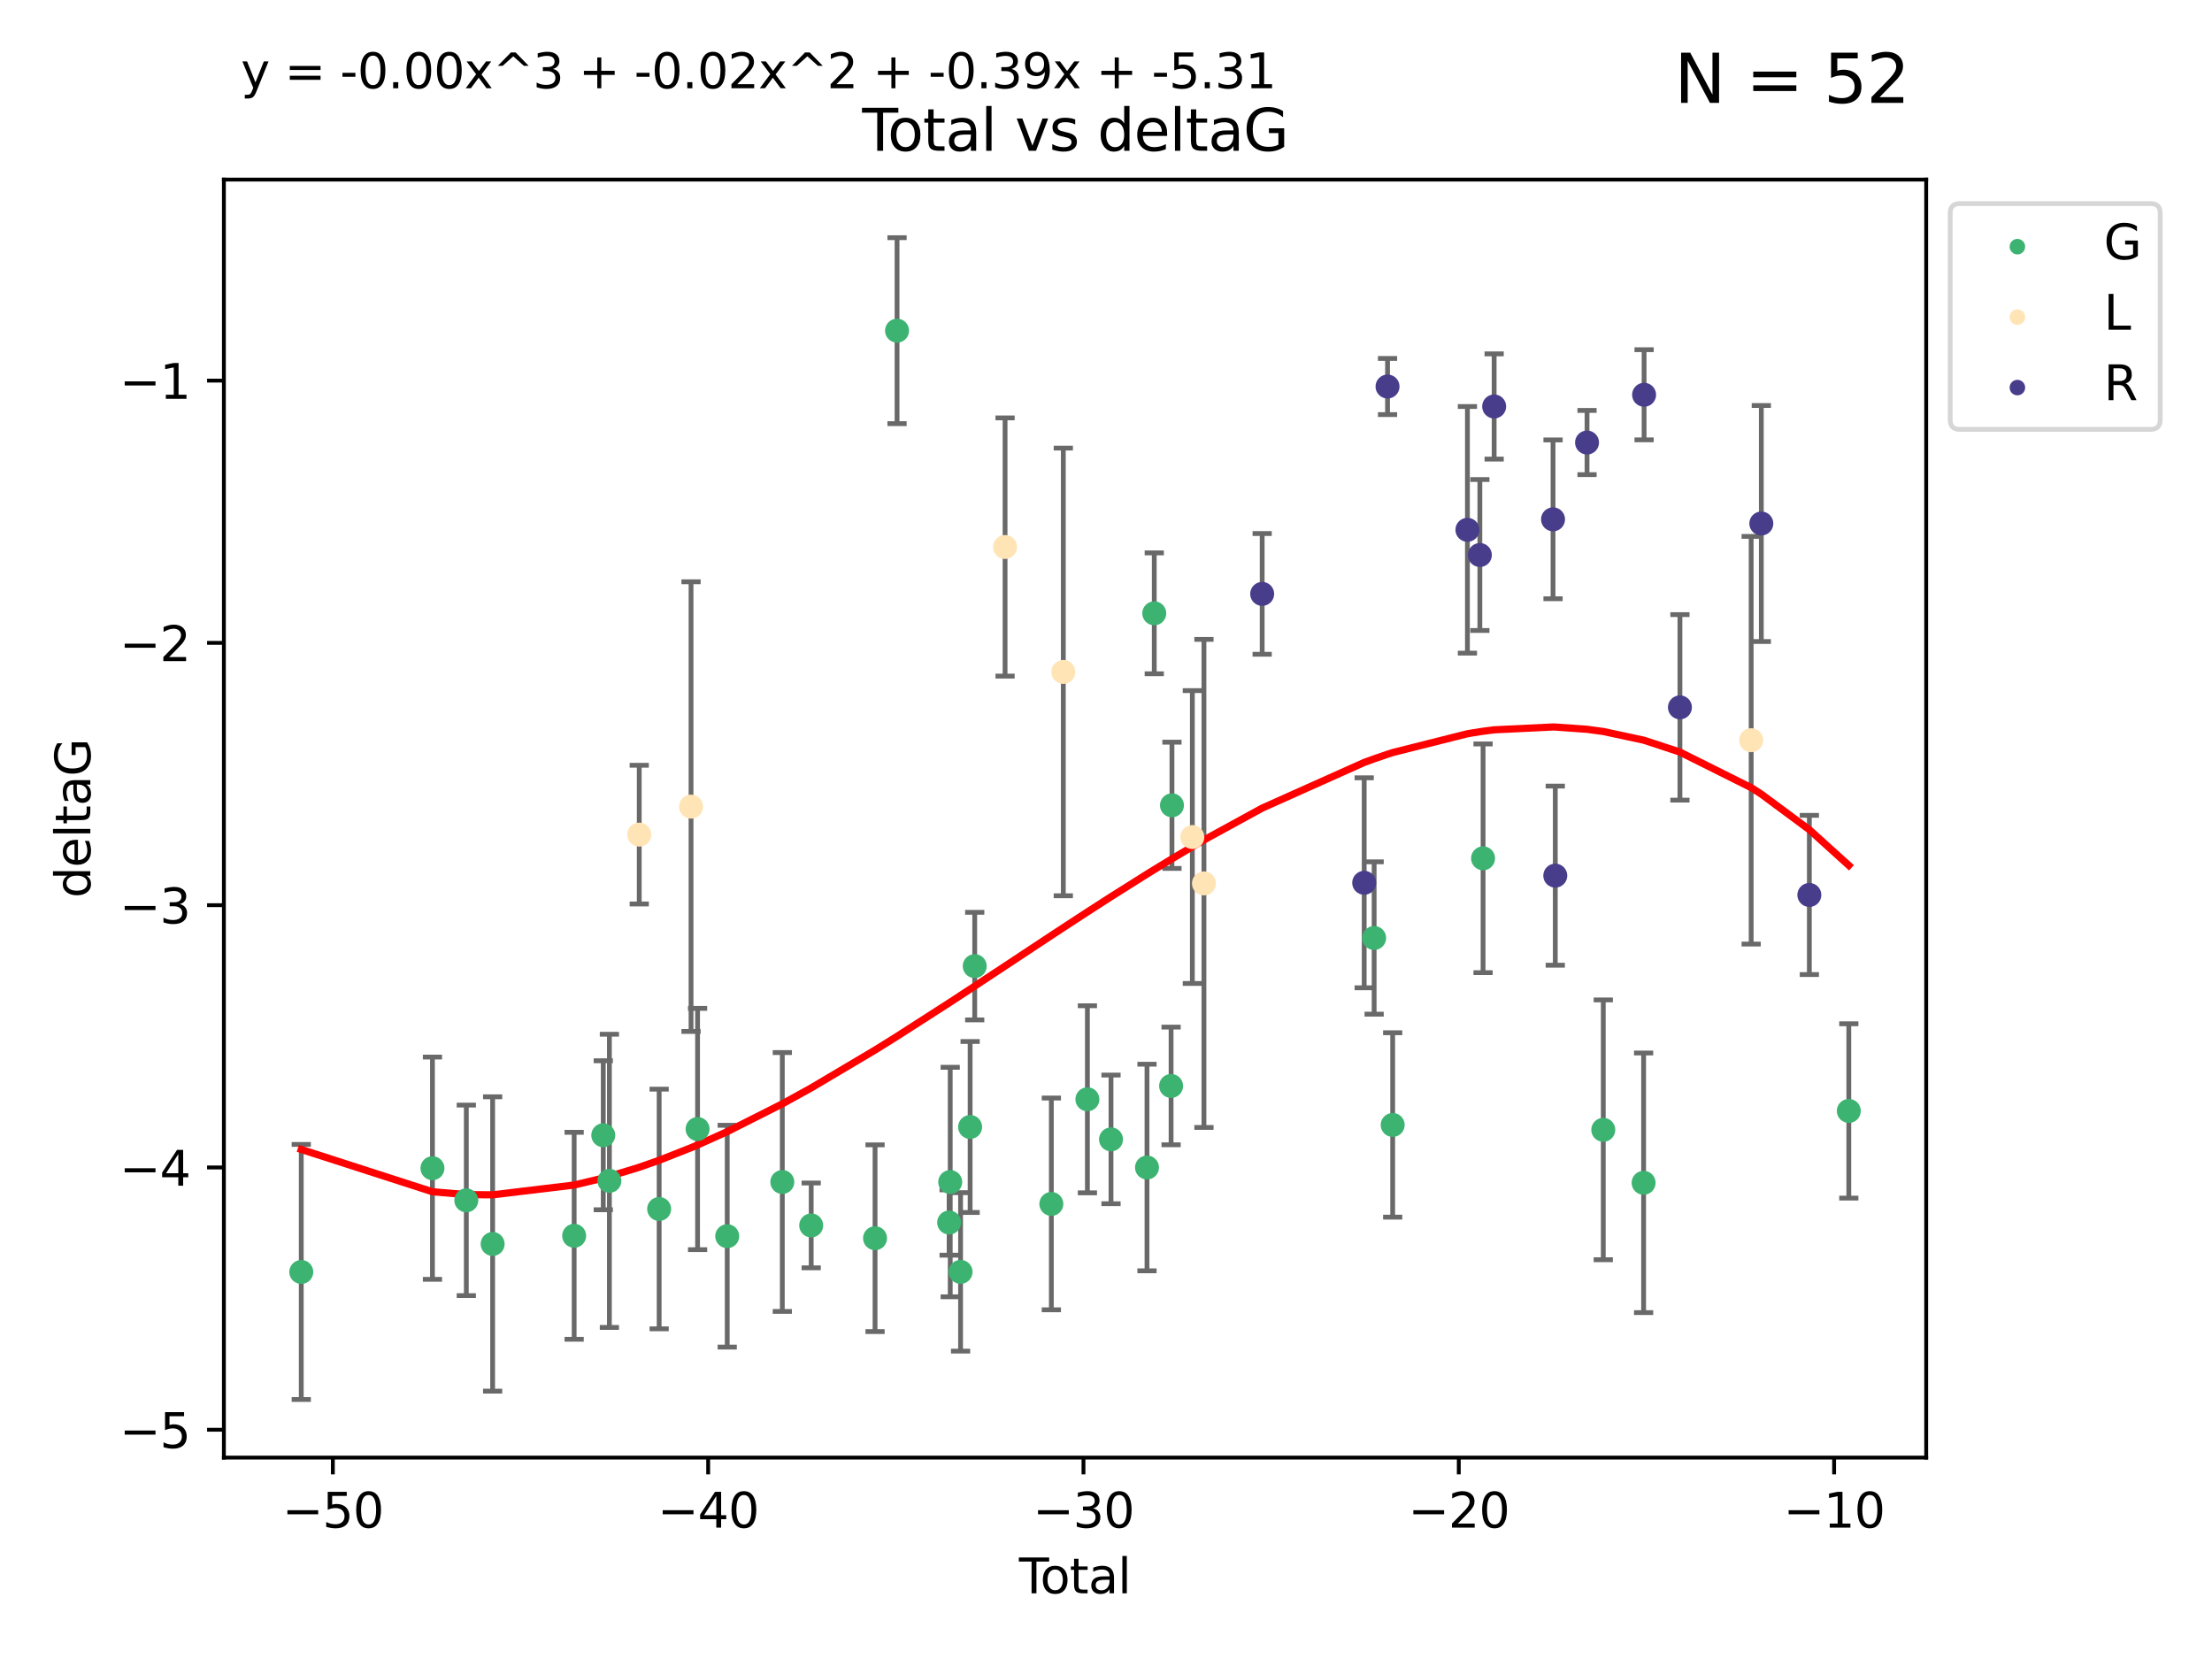 <?xml version="1.0" encoding="utf-8" standalone="no"?>
<!DOCTYPE svg PUBLIC "-//W3C//DTD SVG 1.1//EN"
  "http://www.w3.org/Graphics/SVG/1.1/DTD/svg11.dtd">
<svg xmlns:xlink="http://www.w3.org/1999/xlink" width="460.8pt" height="345.6pt" viewBox="0 0 460.8 345.6" xmlns="http://www.w3.org/2000/svg" version="1.1">
 <defs>
  <style type="text/css">*{stroke-linejoin: round; stroke-linecap: butt}</style>
 </defs>
 <g id="figure_1">
  <g id="patch_1">
   <path d="M 0 345.6 
L 460.8 345.6 
L 460.8 0 
L 0 0 
z
" style="fill: #ffffff"/>
  </g>
  <g id="axes_1">
   <g id="patch_2">
    <path d="M 46.64 303.64 
L 401.26 303.64 
L 401.26 37.411 
L 46.64 37.411 
z
" style="fill: #ffffff"/>
   </g>
   <g id="PathCollection_1">
    <defs>
     <path id="mee16200771" d="M 0 1.118 
C 0.297 1.118 0.581 1 0.791 0.791 
C 1 0.581 1.118 0.297 1.118 0 
C 1.118 -0.297 1 -0.581 0.791 -0.791 
C 0.581 -1 0.297 -1.118 0 -1.118 
C -0.297 -1.118 -0.581 -1 -0.791 -0.791 
C -1 -0.581 -1.118 -0.297 -1.118 0 
C -1.118 0.297 -1 0.581 -0.791 0.791 
C -0.581 1 -0.297 1.118 0 1.118 
z
" style="stroke: #3cb371"/>
    </defs>
    <g clip-path="url(#p7aeb7a9a90)">
     <use xlink:href="#mee16200771" x="62.759" y="264.972" style="fill: #3cb371; stroke: #3cb371"/>
     <use xlink:href="#mee16200771" x="90.088" y="243.357" style="fill: #3cb371; stroke: #3cb371"/>
     <use xlink:href="#mee16200771" x="97.141" y="250.055" style="fill: #3cb371; stroke: #3cb371"/>
     <use xlink:href="#mee16200771" x="102.624" y="259.141" style="fill: #3cb371; stroke: #3cb371"/>
     <use xlink:href="#mee16200771" x="119.607" y="257.437" style="fill: #3cb371; stroke: #3cb371"/>
     <use xlink:href="#mee16200771" x="125.672" y="236.494" style="fill: #3cb371; stroke: #3cb371"/>
     <use xlink:href="#mee16200771" x="126.948" y="245.992" style="fill: #3cb371; stroke: #3cb371"/>
     <use xlink:href="#mee16200771" x="137.313" y="251.854" style="fill: #3cb371; stroke: #3cb371"/>
     <use xlink:href="#mee16200771" x="145.317" y="235.195" style="fill: #3cb371; stroke: #3cb371"/>
     <use xlink:href="#mee16200771" x="151.493" y="257.518" style="fill: #3cb371; stroke: #3cb371"/>
     <use xlink:href="#mee16200771" x="162.97" y="246.229" style="fill: #3cb371; stroke: #3cb371"/>
     <use xlink:href="#mee16200771" x="168.987" y="255.28" style="fill: #3cb371; stroke: #3cb371"/>
     <use xlink:href="#mee16200771" x="182.29" y="257.942" style="fill: #3cb371; stroke: #3cb371"/>
     <use xlink:href="#mee16200771" x="186.871" y="68.883" style="fill: #3cb371; stroke: #3cb371"/>
     <use xlink:href="#mee16200771" x="197.722" y="254.674" style="fill: #3cb371; stroke: #3cb371"/>
     <use xlink:href="#mee16200771" x="197.948" y="246.241" style="fill: #3cb371; stroke: #3cb371"/>
     <use xlink:href="#mee16200771" x="200.104" y="264.956" style="fill: #3cb371; stroke: #3cb371"/>
     <use xlink:href="#mee16200771" x="202.094" y="234.768" style="fill: #3cb371; stroke: #3cb371"/>
     <use xlink:href="#mee16200771" x="203.051" y="201.259" style="fill: #3cb371; stroke: #3cb371"/>
     <use xlink:href="#mee16200771" x="219.014" y="250.798" style="fill: #3cb371; stroke: #3cb371"/>
     <use xlink:href="#mee16200771" x="226.525" y="229.002" style="fill: #3cb371; stroke: #3cb371"/>
     <use xlink:href="#mee16200771" x="231.444" y="237.354" style="fill: #3cb371; stroke: #3cb371"/>
     <use xlink:href="#mee16200771" x="238.94" y="243.213" style="fill: #3cb371; stroke: #3cb371"/>
     <use xlink:href="#mee16200771" x="240.454" y="127.765" style="fill: #3cb371; stroke: #3cb371"/>
     <use xlink:href="#mee16200771" x="243.96" y="226.223" style="fill: #3cb371; stroke: #3cb371"/>
     <use xlink:href="#mee16200771" x="244.141" y="167.759" style="fill: #3cb371; stroke: #3cb371"/>
     <use xlink:href="#mee16200771" x="286.259" y="195.399" style="fill: #3cb371; stroke: #3cb371"/>
     <use xlink:href="#mee16200771" x="290.12" y="234.344" style="fill: #3cb371; stroke: #3cb371"/>
     <use xlink:href="#mee16200771" x="308.95" y="178.803" style="fill: #3cb371; stroke: #3cb371"/>
     <use xlink:href="#mee16200771" x="333.992" y="235.362" style="fill: #3cb371; stroke: #3cb371"/>
     <use xlink:href="#mee16200771" x="342.394" y="246.397" style="fill: #3cb371; stroke: #3cb371"/>
     <use xlink:href="#mee16200771" x="385.141" y="231.428" style="fill: #3cb371; stroke: #3cb371"/>
    </g>
   </g>
   <g id="PathCollection_2">
    <defs>
     <path id="m12f486e444" d="M 0 1.118 
C 0.297 1.118 0.581 1 0.791 0.791 
C 1 0.581 1.118 0.297 1.118 0 
C 1.118 -0.297 1 -0.581 0.791 -0.791 
C 0.581 -1 0.297 -1.118 0 -1.118 
C -0.297 -1.118 -0.581 -1 -0.791 -0.791 
C -1 -0.581 -1.118 -0.297 -1.118 0 
C -1.118 0.297 -1 0.581 -0.791 0.791 
C -0.581 1 -0.297 1.118 0 1.118 
z
" style="stroke: #ffe4b5"/>
    </defs>
    <g clip-path="url(#p7aeb7a9a90)">
     <use xlink:href="#m12f486e444" x="133.166" y="173.867" style="fill: #ffe4b5; stroke: #ffe4b5"/>
     <use xlink:href="#m12f486e444" x="143.957" y="168.033" style="fill: #ffe4b5; stroke: #ffe4b5"/>
     <use xlink:href="#m12f486e444" x="209.373" y="113.949" style="fill: #ffe4b5; stroke: #ffe4b5"/>
     <use xlink:href="#m12f486e444" x="221.507" y="139.975" style="fill: #ffe4b5; stroke: #ffe4b5"/>
     <use xlink:href="#m12f486e444" x="248.388" y="174.371" style="fill: #ffe4b5; stroke: #ffe4b5"/>
     <use xlink:href="#m12f486e444" x="250.804" y="184.029" style="fill: #ffe4b5; stroke: #ffe4b5"/>
     <use xlink:href="#m12f486e444" x="364.8" y="154.198" style="fill: #ffe4b5; stroke: #ffe4b5"/>
    </g>
   </g>
   <g id="PathCollection_3">
    <defs>
     <path id="m26cbf18157" d="M 0 1.118 
C 0.297 1.118 0.581 1 0.791 0.791 
C 1 0.581 1.118 0.297 1.118 0 
C 1.118 -0.297 1 -0.581 0.791 -0.791 
C 0.581 -1 0.297 -1.118 0 -1.118 
C -0.297 -1.118 -0.581 -1 -0.791 -0.791 
C -1 -0.581 -1.118 -0.297 -1.118 0 
C -1.118 0.297 -1 0.581 -0.791 0.791 
C -0.581 1 -0.297 1.118 0 1.118 
z
" style="stroke: #483d8b"/>
    </defs>
    <g clip-path="url(#p7aeb7a9a90)">
     <use xlink:href="#m26cbf18157" x="262.933" y="123.719" style="fill: #483d8b; stroke: #483d8b"/>
     <use xlink:href="#m26cbf18157" x="284.186" y="183.902" style="fill: #483d8b; stroke: #483d8b"/>
     <use xlink:href="#m26cbf18157" x="289.049" y="80.519" style="fill: #483d8b; stroke: #483d8b"/>
     <use xlink:href="#m26cbf18157" x="305.692" y="110.37" style="fill: #483d8b; stroke: #483d8b"/>
     <use xlink:href="#m26cbf18157" x="308.282" y="115.619" style="fill: #483d8b; stroke: #483d8b"/>
     <use xlink:href="#m26cbf18157" x="311.259" y="84.676" style="fill: #483d8b; stroke: #483d8b"/>
     <use xlink:href="#m26cbf18157" x="323.526" y="108.187" style="fill: #483d8b; stroke: #483d8b"/>
     <use xlink:href="#m26cbf18157" x="323.993" y="182.412" style="fill: #483d8b; stroke: #483d8b"/>
     <use xlink:href="#m26cbf18157" x="330.608" y="92.189" style="fill: #483d8b; stroke: #483d8b"/>
     <use xlink:href="#m26cbf18157" x="342.495" y="82.238" style="fill: #483d8b; stroke: #483d8b"/>
     <use xlink:href="#m26cbf18157" x="349.96" y="147.356" style="fill: #483d8b; stroke: #483d8b"/>
     <use xlink:href="#m26cbf18157" x="366.916" y="109.055" style="fill: #483d8b; stroke: #483d8b"/>
     <use xlink:href="#m26cbf18157" x="376.92" y="186.434" style="fill: #483d8b; stroke: #483d8b"/>
    </g>
   </g>
   <g id="matplotlib.axis_1">
    <g id="xtick_1">
     <g id="line2d_1">
      <defs>
       <path id="mbb0f05f647" d="M 0 0 
L 0 3.5 
" style="stroke: #000000; stroke-width: 0.8"/>
      </defs>
      <g>
       <use xlink:href="#mbb0f05f647" x="69.339" y="303.64" style="stroke: #000000; stroke-width: 0.8"/>
      </g>
     </g>
     <g id="text_1">
      <!-- −50 -->
      <g transform="translate(58.787 318.238)scale(0.1 -0.1)">
       <defs>
        <path id="DejaVuSans-2212" d="M 678 2272 
L 4684 2272 
L 4684 1741 
L 678 1741 
L 678 2272 
z
" transform="scale(0.016)"/>
        <path id="DejaVuSans-35" d="M 691 4666 
L 3169 4666 
L 3169 4134 
L 1269 4134 
L 1269 2991 
Q 1406 3038 1543 3061 
Q 1681 3084 1819 3084 
Q 2600 3084 3056 2656 
Q 3513 2228 3513 1497 
Q 3513 744 3044 326 
Q 2575 -91 1722 -91 
Q 1428 -91 1123 -41 
Q 819 9 494 109 
L 494 744 
Q 775 591 1075 516 
Q 1375 441 1709 441 
Q 2250 441 2565 725 
Q 2881 1009 2881 1497 
Q 2881 1984 2565 2268 
Q 2250 2553 1709 2553 
Q 1456 2553 1204 2497 
Q 953 2441 691 2322 
L 691 4666 
z
" transform="scale(0.016)"/>
        <path id="DejaVuSans-30" d="M 2034 4250 
Q 1547 4250 1301 3770 
Q 1056 3291 1056 2328 
Q 1056 1369 1301 889 
Q 1547 409 2034 409 
Q 2525 409 2770 889 
Q 3016 1369 3016 2328 
Q 3016 3291 2770 3770 
Q 2525 4250 2034 4250 
z
M 2034 4750 
Q 2819 4750 3233 4129 
Q 3647 3509 3647 2328 
Q 3647 1150 3233 529 
Q 2819 -91 2034 -91 
Q 1250 -91 836 529 
Q 422 1150 422 2328 
Q 422 3509 836 4129 
Q 1250 4750 2034 4750 
z
" transform="scale(0.016)"/>
       </defs>
       <use xlink:href="#DejaVuSans-2212"/>
       <use xlink:href="#DejaVuSans-35" x="83.789"/>
       <use xlink:href="#DejaVuSans-30" x="147.412"/>
      </g>
     </g>
    </g>
    <g id="xtick_2">
     <g id="line2d_2">
      <g>
       <use xlink:href="#mbb0f05f647" x="147.523" y="303.64" style="stroke: #000000; stroke-width: 0.8"/>
      </g>
     </g>
     <g id="text_2">
      <!-- −40 -->
      <g transform="translate(136.971 318.238)scale(0.1 -0.1)">
       <defs>
        <path id="DejaVuSans-34" d="M 2419 4116 
L 825 1625 
L 2419 1625 
L 2419 4116 
z
M 2253 4666 
L 3047 4666 
L 3047 1625 
L 3713 1625 
L 3713 1100 
L 3047 1100 
L 3047 0 
L 2419 0 
L 2419 1100 
L 313 1100 
L 313 1709 
L 2253 4666 
z
" transform="scale(0.016)"/>
       </defs>
       <use xlink:href="#DejaVuSans-2212"/>
       <use xlink:href="#DejaVuSans-34" x="83.789"/>
       <use xlink:href="#DejaVuSans-30" x="147.412"/>
      </g>
     </g>
    </g>
    <g id="xtick_3">
     <g id="line2d_3">
      <g>
       <use xlink:href="#mbb0f05f647" x="225.708" y="303.64" style="stroke: #000000; stroke-width: 0.8"/>
      </g>
     </g>
     <g id="text_3">
      <!-- −30 -->
      <g transform="translate(215.155 318.238)scale(0.1 -0.1)">
       <defs>
        <path id="DejaVuSans-33" d="M 2597 2516 
Q 3050 2419 3304 2112 
Q 3559 1806 3559 1356 
Q 3559 666 3084 287 
Q 2609 -91 1734 -91 
Q 1441 -91 1130 -33 
Q 819 25 488 141 
L 488 750 
Q 750 597 1062 519 
Q 1375 441 1716 441 
Q 2309 441 2620 675 
Q 2931 909 2931 1356 
Q 2931 1769 2642 2001 
Q 2353 2234 1838 2234 
L 1294 2234 
L 1294 2753 
L 1863 2753 
Q 2328 2753 2575 2939 
Q 2822 3125 2822 3475 
Q 2822 3834 2567 4026 
Q 2313 4219 1838 4219 
Q 1578 4219 1281 4162 
Q 984 4106 628 3988 
L 628 4550 
Q 988 4650 1302 4700 
Q 1616 4750 1894 4750 
Q 2613 4750 3031 4423 
Q 3450 4097 3450 3541 
Q 3450 3153 3228 2886 
Q 3006 2619 2597 2516 
z
" transform="scale(0.016)"/>
       </defs>
       <use xlink:href="#DejaVuSans-2212"/>
       <use xlink:href="#DejaVuSans-33" x="83.789"/>
       <use xlink:href="#DejaVuSans-30" x="147.412"/>
      </g>
     </g>
    </g>
    <g id="xtick_4">
     <g id="line2d_4">
      <g>
       <use xlink:href="#mbb0f05f647" x="303.892" y="303.64" style="stroke: #000000; stroke-width: 0.8"/>
      </g>
     </g>
     <g id="text_4">
      <!-- −20 -->
      <g transform="translate(293.34 318.238)scale(0.1 -0.1)">
       <defs>
        <path id="DejaVuSans-32" d="M 1228 531 
L 3431 531 
L 3431 0 
L 469 0 
L 469 531 
Q 828 903 1448 1529 
Q 2069 2156 2228 2338 
Q 2531 2678 2651 2914 
Q 2772 3150 2772 3378 
Q 2772 3750 2511 3984 
Q 2250 4219 1831 4219 
Q 1534 4219 1204 4116 
Q 875 4013 500 3803 
L 500 4441 
Q 881 4594 1212 4672 
Q 1544 4750 1819 4750 
Q 2544 4750 2975 4387 
Q 3406 4025 3406 3419 
Q 3406 3131 3298 2873 
Q 3191 2616 2906 2266 
Q 2828 2175 2409 1742 
Q 1991 1309 1228 531 
z
" transform="scale(0.016)"/>
       </defs>
       <use xlink:href="#DejaVuSans-2212"/>
       <use xlink:href="#DejaVuSans-32" x="83.789"/>
       <use xlink:href="#DejaVuSans-30" x="147.412"/>
      </g>
     </g>
    </g>
    <g id="xtick_5">
     <g id="line2d_5">
      <g>
       <use xlink:href="#mbb0f05f647" x="382.076" y="303.64" style="stroke: #000000; stroke-width: 0.8"/>
      </g>
     </g>
     <g id="text_5">
      <!-- −10 -->
      <g transform="translate(371.524 318.238)scale(0.1 -0.1)">
       <defs>
        <path id="DejaVuSans-31" d="M 794 531 
L 1825 531 
L 1825 4091 
L 703 3866 
L 703 4441 
L 1819 4666 
L 2450 4666 
L 2450 531 
L 3481 531 
L 3481 0 
L 794 0 
L 794 531 
z
" transform="scale(0.016)"/>
       </defs>
       <use xlink:href="#DejaVuSans-2212"/>
       <use xlink:href="#DejaVuSans-31" x="83.789"/>
       <use xlink:href="#DejaVuSans-30" x="147.412"/>
      </g>
     </g>
    </g>
    <g id="text_6">
     <!-- Total -->
     <g transform="translate(212.273 331.917)scale(0.1 -0.1)">
      <defs>
       <path id="DejaVuSans-54" d="M -19 4666 
L 3928 4666 
L 3928 4134 
L 2272 4134 
L 2272 0 
L 1638 0 
L 1638 4134 
L -19 4134 
L -19 4666 
z
" transform="scale(0.016)"/>
       <path id="DejaVuSans-6f" d="M 1959 3097 
Q 1497 3097 1228 2736 
Q 959 2375 959 1747 
Q 959 1119 1226 758 
Q 1494 397 1959 397 
Q 2419 397 2687 759 
Q 2956 1122 2956 1747 
Q 2956 2369 2687 2733 
Q 2419 3097 1959 3097 
z
M 1959 3584 
Q 2709 3584 3137 3096 
Q 3566 2609 3566 1747 
Q 3566 888 3137 398 
Q 2709 -91 1959 -91 
Q 1206 -91 779 398 
Q 353 888 353 1747 
Q 353 2609 779 3096 
Q 1206 3584 1959 3584 
z
" transform="scale(0.016)"/>
       <path id="DejaVuSans-74" d="M 1172 4494 
L 1172 3500 
L 2356 3500 
L 2356 3053 
L 1172 3053 
L 1172 1153 
Q 1172 725 1289 603 
Q 1406 481 1766 481 
L 2356 481 
L 2356 0 
L 1766 0 
Q 1100 0 847 248 
Q 594 497 594 1153 
L 594 3053 
L 172 3053 
L 172 3500 
L 594 3500 
L 594 4494 
L 1172 4494 
z
" transform="scale(0.016)"/>
       <path id="DejaVuSans-61" d="M 2194 1759 
Q 1497 1759 1228 1600 
Q 959 1441 959 1056 
Q 959 750 1161 570 
Q 1363 391 1709 391 
Q 2188 391 2477 730 
Q 2766 1069 2766 1631 
L 2766 1759 
L 2194 1759 
z
M 3341 1997 
L 3341 0 
L 2766 0 
L 2766 531 
Q 2569 213 2275 61 
Q 1981 -91 1556 -91 
Q 1019 -91 701 211 
Q 384 513 384 1019 
Q 384 1609 779 1909 
Q 1175 2209 1959 2209 
L 2766 2209 
L 2766 2266 
Q 2766 2663 2505 2880 
Q 2244 3097 1772 3097 
Q 1472 3097 1187 3025 
Q 903 2953 641 2809 
L 641 3341 
Q 956 3463 1253 3523 
Q 1550 3584 1831 3584 
Q 2591 3584 2966 3190 
Q 3341 2797 3341 1997 
z
" transform="scale(0.016)"/>
       <path id="DejaVuSans-6c" d="M 603 4863 
L 1178 4863 
L 1178 0 
L 603 0 
L 603 4863 
z
" transform="scale(0.016)"/>
      </defs>
      <use xlink:href="#DejaVuSans-54"/>
      <use xlink:href="#DejaVuSans-6f" x="44.084"/>
      <use xlink:href="#DejaVuSans-74" x="105.266"/>
      <use xlink:href="#DejaVuSans-61" x="144.475"/>
      <use xlink:href="#DejaVuSans-6c" x="205.754"/>
     </g>
    </g>
   </g>
   <g id="matplotlib.axis_2">
    <g id="ytick_1">
     <g id="line2d_6">
      <defs>
       <path id="ma7e85e3529" d="M 0 0 
L -3.5 0 
" style="stroke: #000000; stroke-width: 0.8"/>
      </defs>
      <g>
       <use xlink:href="#ma7e85e3529" x="46.64" y="297.844" style="stroke: #000000; stroke-width: 0.8"/>
      </g>
     </g>
     <g id="text_7">
      <!-- −5 -->
      <g transform="translate(24.898 301.643)scale(0.1 -0.1)">
       <use xlink:href="#DejaVuSans-2212"/>
       <use xlink:href="#DejaVuSans-35" x="83.789"/>
      </g>
     </g>
    </g>
    <g id="ytick_2">
     <g id="line2d_7">
      <g>
       <use xlink:href="#ma7e85e3529" x="46.64" y="243.204" style="stroke: #000000; stroke-width: 0.8"/>
      </g>
     </g>
     <g id="text_8">
      <!-- −4 -->
      <g transform="translate(24.898 247.003)scale(0.1 -0.1)">
       <use xlink:href="#DejaVuSans-2212"/>
       <use xlink:href="#DejaVuSans-34" x="83.789"/>
      </g>
     </g>
    </g>
    <g id="ytick_3">
     <g id="line2d_8">
      <g>
       <use xlink:href="#ma7e85e3529" x="46.64" y="188.564" style="stroke: #000000; stroke-width: 0.8"/>
      </g>
     </g>
     <g id="text_9">
      <!-- −3 -->
      <g transform="translate(24.898 192.364)scale(0.1 -0.1)">
       <use xlink:href="#DejaVuSans-2212"/>
       <use xlink:href="#DejaVuSans-33" x="83.789"/>
      </g>
     </g>
    </g>
    <g id="ytick_4">
     <g id="line2d_9">
      <g>
       <use xlink:href="#ma7e85e3529" x="46.64" y="133.924" style="stroke: #000000; stroke-width: 0.8"/>
      </g>
     </g>
     <g id="text_10">
      <!-- −2 -->
      <g transform="translate(24.898 137.724)scale(0.1 -0.1)">
       <use xlink:href="#DejaVuSans-2212"/>
       <use xlink:href="#DejaVuSans-32" x="83.789"/>
      </g>
     </g>
    </g>
    <g id="ytick_5">
     <g id="line2d_10">
      <g>
       <use xlink:href="#ma7e85e3529" x="46.64" y="79.284" style="stroke: #000000; stroke-width: 0.8"/>
      </g>
     </g>
     <g id="text_11">
      <!-- −1 -->
      <g transform="translate(24.898 83.084)scale(0.1 -0.1)">
       <use xlink:href="#DejaVuSans-2212"/>
       <use xlink:href="#DejaVuSans-31" x="83.789"/>
      </g>
     </g>
    </g>
    <g id="text_12">
     <!-- deltaG -->
     <g transform="translate(18.818 187.064)rotate(-90)scale(0.1 -0.1)">
      <defs>
       <path id="DejaVuSans-64" d="M 2906 2969 
L 2906 4863 
L 3481 4863 
L 3481 0 
L 2906 0 
L 2906 525 
Q 2725 213 2448 61 
Q 2172 -91 1784 -91 
Q 1150 -91 751 415 
Q 353 922 353 1747 
Q 353 2572 751 3078 
Q 1150 3584 1784 3584 
Q 2172 3584 2448 3432 
Q 2725 3281 2906 2969 
z
M 947 1747 
Q 947 1113 1208 752 
Q 1469 391 1925 391 
Q 2381 391 2643 752 
Q 2906 1113 2906 1747 
Q 2906 2381 2643 2742 
Q 2381 3103 1925 3103 
Q 1469 3103 1208 2742 
Q 947 2381 947 1747 
z
" transform="scale(0.016)"/>
       <path id="DejaVuSans-65" d="M 3597 1894 
L 3597 1613 
L 953 1613 
Q 991 1019 1311 708 
Q 1631 397 2203 397 
Q 2534 397 2845 478 
Q 3156 559 3463 722 
L 3463 178 
Q 3153 47 2828 -22 
Q 2503 -91 2169 -91 
Q 1331 -91 842 396 
Q 353 884 353 1716 
Q 353 2575 817 3079 
Q 1281 3584 2069 3584 
Q 2775 3584 3186 3129 
Q 3597 2675 3597 1894 
z
M 3022 2063 
Q 3016 2534 2758 2815 
Q 2500 3097 2075 3097 
Q 1594 3097 1305 2825 
Q 1016 2553 972 2059 
L 3022 2063 
z
" transform="scale(0.016)"/>
       <path id="DejaVuSans-47" d="M 3809 666 
L 3809 1919 
L 2778 1919 
L 2778 2438 
L 4434 2438 
L 4434 434 
Q 4069 175 3628 42 
Q 3188 -91 2688 -91 
Q 1594 -91 976 548 
Q 359 1188 359 2328 
Q 359 3472 976 4111 
Q 1594 4750 2688 4750 
Q 3144 4750 3555 4637 
Q 3966 4525 4313 4306 
L 4313 3634 
Q 3963 3931 3569 4081 
Q 3175 4231 2741 4231 
Q 1884 4231 1454 3753 
Q 1025 3275 1025 2328 
Q 1025 1384 1454 906 
Q 1884 428 2741 428 
Q 3075 428 3337 486 
Q 3600 544 3809 666 
z
" transform="scale(0.016)"/>
      </defs>
      <use xlink:href="#DejaVuSans-64"/>
      <use xlink:href="#DejaVuSans-65" x="63.477"/>
      <use xlink:href="#DejaVuSans-6c" x="125"/>
      <use xlink:href="#DejaVuSans-74" x="152.783"/>
      <use xlink:href="#DejaVuSans-61" x="191.992"/>
      <use xlink:href="#DejaVuSans-47" x="253.271"/>
     </g>
    </g>
   </g>
   <g id="LineCollection_1">
    <path d="M 62.759 291.539 
L 62.759 238.405 
" clip-path="url(#p7aeb7a9a90)" style="fill: none; stroke: #696969"/>
    <path d="M 90.088 266.51 
L 90.088 220.204 
" clip-path="url(#p7aeb7a9a90)" style="fill: none; stroke: #696969"/>
    <path d="M 97.141 269.901 
L 97.141 230.209 
" clip-path="url(#p7aeb7a9a90)" style="fill: none; stroke: #696969"/>
    <path d="M 102.624 289.801 
L 102.624 228.482 
" clip-path="url(#p7aeb7a9a90)" style="fill: none; stroke: #696969"/>
    <path d="M 119.607 278.993 
L 119.607 235.88 
" clip-path="url(#p7aeb7a9a90)" style="fill: none; stroke: #696969"/>
    <path d="M 125.672 252.013 
L 125.672 220.976 
" clip-path="url(#p7aeb7a9a90)" style="fill: none; stroke: #696969"/>
    <path d="M 126.948 276.528 
L 126.948 215.456 
" clip-path="url(#p7aeb7a9a90)" style="fill: none; stroke: #696969"/>
    <path d="M 137.313 276.82 
L 137.313 226.888 
" clip-path="url(#p7aeb7a9a90)" style="fill: none; stroke: #696969"/>
    <path d="M 145.317 260.326 
L 145.317 210.065 
" clip-path="url(#p7aeb7a9a90)" style="fill: none; stroke: #696969"/>
    <path d="M 151.493 280.619 
L 151.493 234.417 
" clip-path="url(#p7aeb7a9a90)" style="fill: none; stroke: #696969"/>
    <path d="M 162.97 273.192 
L 162.97 219.267 
" clip-path="url(#p7aeb7a9a90)" style="fill: none; stroke: #696969"/>
    <path d="M 168.987 264.116 
L 168.987 246.445 
" clip-path="url(#p7aeb7a9a90)" style="fill: none; stroke: #696969"/>
    <path d="M 182.29 277.391 
L 182.29 238.493 
" clip-path="url(#p7aeb7a9a90)" style="fill: none; stroke: #696969"/>
    <path d="M 186.871 88.254 
L 186.871 49.513 
" clip-path="url(#p7aeb7a9a90)" style="fill: none; stroke: #696969"/>
    <path d="M 197.722 261.477 
L 197.722 247.87 
" clip-path="url(#p7aeb7a9a90)" style="fill: none; stroke: #696969"/>
    <path d="M 197.948 270.142 
L 197.948 222.34 
" clip-path="url(#p7aeb7a9a90)" style="fill: none; stroke: #696969"/>
    <path d="M 200.104 281.463 
L 200.104 248.45 
" clip-path="url(#p7aeb7a9a90)" style="fill: none; stroke: #696969"/>
    <path d="M 202.094 252.578 
L 202.094 216.959 
" clip-path="url(#p7aeb7a9a90)" style="fill: none; stroke: #696969"/>
    <path d="M 203.051 212.466 
L 203.051 190.051 
" clip-path="url(#p7aeb7a9a90)" style="fill: none; stroke: #696969"/>
    <path d="M 219.014 272.857 
L 219.014 228.74 
" clip-path="url(#p7aeb7a9a90)" style="fill: none; stroke: #696969"/>
    <path d="M 226.525 248.489 
L 226.525 209.516 
" clip-path="url(#p7aeb7a9a90)" style="fill: none; stroke: #696969"/>
    <path d="M 231.444 250.753 
L 231.444 223.954 
" clip-path="url(#p7aeb7a9a90)" style="fill: none; stroke: #696969"/>
    <path d="M 238.94 264.733 
L 238.94 221.693 
" clip-path="url(#p7aeb7a9a90)" style="fill: none; stroke: #696969"/>
    <path d="M 240.454 140.357 
L 240.454 115.174 
" clip-path="url(#p7aeb7a9a90)" style="fill: none; stroke: #696969"/>
    <path d="M 243.96 238.478 
L 243.96 213.969 
" clip-path="url(#p7aeb7a9a90)" style="fill: none; stroke: #696969"/>
    <path d="M 244.141 180.911 
L 244.141 154.608 
" clip-path="url(#p7aeb7a9a90)" style="fill: none; stroke: #696969"/>
    <path d="M 286.259 211.267 
L 286.259 179.53 
" clip-path="url(#p7aeb7a9a90)" style="fill: none; stroke: #696969"/>
    <path d="M 290.12 253.55 
L 290.12 215.138 
" clip-path="url(#p7aeb7a9a90)" style="fill: none; stroke: #696969"/>
    <path d="M 308.95 202.627 
L 308.95 154.978 
" clip-path="url(#p7aeb7a9a90)" style="fill: none; stroke: #696969"/>
    <path d="M 333.992 262.421 
L 333.992 208.303 
" clip-path="url(#p7aeb7a9a90)" style="fill: none; stroke: #696969"/>
    <path d="M 342.394 273.437 
L 342.394 219.357 
" clip-path="url(#p7aeb7a9a90)" style="fill: none; stroke: #696969"/>
    <path d="M 385.141 249.586 
L 385.141 213.27 
" clip-path="url(#p7aeb7a9a90)" style="fill: none; stroke: #696969"/>
   </g>
   <g id="line2d_11">
    <defs>
     <path id="m329b8f3623" d="M 2 0 
L -2 -0 
" style="stroke: #696969"/>
    </defs>
    <g clip-path="url(#p7aeb7a9a90)">
     <use xlink:href="#m329b8f3623" x="62.759" y="291.539" style="fill: #696969; stroke: #696969"/>
     <use xlink:href="#m329b8f3623" x="90.088" y="266.51" style="fill: #696969; stroke: #696969"/>
     <use xlink:href="#m329b8f3623" x="97.141" y="269.901" style="fill: #696969; stroke: #696969"/>
     <use xlink:href="#m329b8f3623" x="102.624" y="289.801" style="fill: #696969; stroke: #696969"/>
     <use xlink:href="#m329b8f3623" x="119.607" y="278.993" style="fill: #696969; stroke: #696969"/>
     <use xlink:href="#m329b8f3623" x="125.672" y="252.013" style="fill: #696969; stroke: #696969"/>
     <use xlink:href="#m329b8f3623" x="126.948" y="276.528" style="fill: #696969; stroke: #696969"/>
     <use xlink:href="#m329b8f3623" x="137.313" y="276.82" style="fill: #696969; stroke: #696969"/>
     <use xlink:href="#m329b8f3623" x="145.317" y="260.326" style="fill: #696969; stroke: #696969"/>
     <use xlink:href="#m329b8f3623" x="151.493" y="280.619" style="fill: #696969; stroke: #696969"/>
     <use xlink:href="#m329b8f3623" x="162.97" y="273.192" style="fill: #696969; stroke: #696969"/>
     <use xlink:href="#m329b8f3623" x="168.987" y="264.116" style="fill: #696969; stroke: #696969"/>
     <use xlink:href="#m329b8f3623" x="182.29" y="277.391" style="fill: #696969; stroke: #696969"/>
     <use xlink:href="#m329b8f3623" x="186.871" y="88.254" style="fill: #696969; stroke: #696969"/>
     <use xlink:href="#m329b8f3623" x="197.722" y="261.477" style="fill: #696969; stroke: #696969"/>
     <use xlink:href="#m329b8f3623" x="197.948" y="270.142" style="fill: #696969; stroke: #696969"/>
     <use xlink:href="#m329b8f3623" x="200.104" y="281.463" style="fill: #696969; stroke: #696969"/>
     <use xlink:href="#m329b8f3623" x="202.094" y="252.578" style="fill: #696969; stroke: #696969"/>
     <use xlink:href="#m329b8f3623" x="203.051" y="212.466" style="fill: #696969; stroke: #696969"/>
     <use xlink:href="#m329b8f3623" x="219.014" y="272.857" style="fill: #696969; stroke: #696969"/>
     <use xlink:href="#m329b8f3623" x="226.525" y="248.489" style="fill: #696969; stroke: #696969"/>
     <use xlink:href="#m329b8f3623" x="231.444" y="250.753" style="fill: #696969; stroke: #696969"/>
     <use xlink:href="#m329b8f3623" x="238.94" y="264.733" style="fill: #696969; stroke: #696969"/>
     <use xlink:href="#m329b8f3623" x="240.454" y="140.357" style="fill: #696969; stroke: #696969"/>
     <use xlink:href="#m329b8f3623" x="243.96" y="238.478" style="fill: #696969; stroke: #696969"/>
     <use xlink:href="#m329b8f3623" x="244.141" y="180.911" style="fill: #696969; stroke: #696969"/>
     <use xlink:href="#m329b8f3623" x="286.259" y="211.267" style="fill: #696969; stroke: #696969"/>
     <use xlink:href="#m329b8f3623" x="290.12" y="253.55" style="fill: #696969; stroke: #696969"/>
     <use xlink:href="#m329b8f3623" x="308.95" y="202.627" style="fill: #696969; stroke: #696969"/>
     <use xlink:href="#m329b8f3623" x="333.992" y="262.421" style="fill: #696969; stroke: #696969"/>
     <use xlink:href="#m329b8f3623" x="342.394" y="273.437" style="fill: #696969; stroke: #696969"/>
     <use xlink:href="#m329b8f3623" x="385.141" y="249.586" style="fill: #696969; stroke: #696969"/>
    </g>
   </g>
   <g id="line2d_12">
    <g clip-path="url(#p7aeb7a9a90)">
     <use xlink:href="#m329b8f3623" x="62.759" y="238.405" style="fill: #696969; stroke: #696969"/>
     <use xlink:href="#m329b8f3623" x="90.088" y="220.204" style="fill: #696969; stroke: #696969"/>
     <use xlink:href="#m329b8f3623" x="97.141" y="230.209" style="fill: #696969; stroke: #696969"/>
     <use xlink:href="#m329b8f3623" x="102.624" y="228.482" style="fill: #696969; stroke: #696969"/>
     <use xlink:href="#m329b8f3623" x="119.607" y="235.88" style="fill: #696969; stroke: #696969"/>
     <use xlink:href="#m329b8f3623" x="125.672" y="220.976" style="fill: #696969; stroke: #696969"/>
     <use xlink:href="#m329b8f3623" x="126.948" y="215.456" style="fill: #696969; stroke: #696969"/>
     <use xlink:href="#m329b8f3623" x="137.313" y="226.888" style="fill: #696969; stroke: #696969"/>
     <use xlink:href="#m329b8f3623" x="145.317" y="210.065" style="fill: #696969; stroke: #696969"/>
     <use xlink:href="#m329b8f3623" x="151.493" y="234.417" style="fill: #696969; stroke: #696969"/>
     <use xlink:href="#m329b8f3623" x="162.97" y="219.267" style="fill: #696969; stroke: #696969"/>
     <use xlink:href="#m329b8f3623" x="168.987" y="246.445" style="fill: #696969; stroke: #696969"/>
     <use xlink:href="#m329b8f3623" x="182.29" y="238.493" style="fill: #696969; stroke: #696969"/>
     <use xlink:href="#m329b8f3623" x="186.871" y="49.513" style="fill: #696969; stroke: #696969"/>
     <use xlink:href="#m329b8f3623" x="197.722" y="247.87" style="fill: #696969; stroke: #696969"/>
     <use xlink:href="#m329b8f3623" x="197.948" y="222.34" style="fill: #696969; stroke: #696969"/>
     <use xlink:href="#m329b8f3623" x="200.104" y="248.45" style="fill: #696969; stroke: #696969"/>
     <use xlink:href="#m329b8f3623" x="202.094" y="216.959" style="fill: #696969; stroke: #696969"/>
     <use xlink:href="#m329b8f3623" x="203.051" y="190.051" style="fill: #696969; stroke: #696969"/>
     <use xlink:href="#m329b8f3623" x="219.014" y="228.74" style="fill: #696969; stroke: #696969"/>
     <use xlink:href="#m329b8f3623" x="226.525" y="209.516" style="fill: #696969; stroke: #696969"/>
     <use xlink:href="#m329b8f3623" x="231.444" y="223.954" style="fill: #696969; stroke: #696969"/>
     <use xlink:href="#m329b8f3623" x="238.94" y="221.693" style="fill: #696969; stroke: #696969"/>
     <use xlink:href="#m329b8f3623" x="240.454" y="115.174" style="fill: #696969; stroke: #696969"/>
     <use xlink:href="#m329b8f3623" x="243.96" y="213.969" style="fill: #696969; stroke: #696969"/>
     <use xlink:href="#m329b8f3623" x="244.141" y="154.608" style="fill: #696969; stroke: #696969"/>
     <use xlink:href="#m329b8f3623" x="286.259" y="179.53" style="fill: #696969; stroke: #696969"/>
     <use xlink:href="#m329b8f3623" x="290.12" y="215.138" style="fill: #696969; stroke: #696969"/>
     <use xlink:href="#m329b8f3623" x="308.95" y="154.978" style="fill: #696969; stroke: #696969"/>
     <use xlink:href="#m329b8f3623" x="333.992" y="208.303" style="fill: #696969; stroke: #696969"/>
     <use xlink:href="#m329b8f3623" x="342.394" y="219.357" style="fill: #696969; stroke: #696969"/>
     <use xlink:href="#m329b8f3623" x="385.141" y="213.27" style="fill: #696969; stroke: #696969"/>
    </g>
   </g>
   <g id="LineCollection_2">
    <path d="M 133.166 188.312 
L 133.166 159.422 
" clip-path="url(#p7aeb7a9a90)" style="fill: none; stroke: #696969"/>
    <path d="M 143.957 214.868 
L 143.957 121.197 
" clip-path="url(#p7aeb7a9a90)" style="fill: none; stroke: #696969"/>
    <path d="M 209.373 140.845 
L 209.373 87.053 
" clip-path="url(#p7aeb7a9a90)" style="fill: none; stroke: #696969"/>
    <path d="M 221.507 186.607 
L 221.507 93.342 
" clip-path="url(#p7aeb7a9a90)" style="fill: none; stroke: #696969"/>
    <path d="M 248.388 204.872 
L 248.388 143.869 
" clip-path="url(#p7aeb7a9a90)" style="fill: none; stroke: #696969"/>
    <path d="M 250.804 234.864 
L 250.804 133.193 
" clip-path="url(#p7aeb7a9a90)" style="fill: none; stroke: #696969"/>
    <path d="M 364.8 196.659 
L 364.8 111.737 
" clip-path="url(#p7aeb7a9a90)" style="fill: none; stroke: #696969"/>
   </g>
   <g id="line2d_13">
    <g clip-path="url(#p7aeb7a9a90)">
     <use xlink:href="#m329b8f3623" x="133.166" y="188.312" style="fill: #696969; stroke: #696969"/>
     <use xlink:href="#m329b8f3623" x="143.957" y="214.868" style="fill: #696969; stroke: #696969"/>
     <use xlink:href="#m329b8f3623" x="209.373" y="140.845" style="fill: #696969; stroke: #696969"/>
     <use xlink:href="#m329b8f3623" x="221.507" y="186.607" style="fill: #696969; stroke: #696969"/>
     <use xlink:href="#m329b8f3623" x="248.388" y="204.872" style="fill: #696969; stroke: #696969"/>
     <use xlink:href="#m329b8f3623" x="250.804" y="234.864" style="fill: #696969; stroke: #696969"/>
     <use xlink:href="#m329b8f3623" x="364.8" y="196.659" style="fill: #696969; stroke: #696969"/>
    </g>
   </g>
   <g id="line2d_14">
    <g clip-path="url(#p7aeb7a9a90)">
     <use xlink:href="#m329b8f3623" x="133.166" y="159.422" style="fill: #696969; stroke: #696969"/>
     <use xlink:href="#m329b8f3623" x="143.957" y="121.197" style="fill: #696969; stroke: #696969"/>
     <use xlink:href="#m329b8f3623" x="209.373" y="87.053" style="fill: #696969; stroke: #696969"/>
     <use xlink:href="#m329b8f3623" x="221.507" y="93.342" style="fill: #696969; stroke: #696969"/>
     <use xlink:href="#m329b8f3623" x="248.388" y="143.869" style="fill: #696969; stroke: #696969"/>
     <use xlink:href="#m329b8f3623" x="250.804" y="133.193" style="fill: #696969; stroke: #696969"/>
     <use xlink:href="#m329b8f3623" x="364.8" y="111.737" style="fill: #696969; stroke: #696969"/>
    </g>
   </g>
   <g id="LineCollection_3">
    <path d="M 262.933 136.293 
L 262.933 111.145 
" clip-path="url(#p7aeb7a9a90)" style="fill: none; stroke: #696969"/>
    <path d="M 284.186 205.775 
L 284.186 162.029 
" clip-path="url(#p7aeb7a9a90)" style="fill: none; stroke: #696969"/>
    <path d="M 289.049 86.364 
L 289.049 74.673 
" clip-path="url(#p7aeb7a9a90)" style="fill: none; stroke: #696969"/>
    <path d="M 305.692 136.06 
L 305.692 84.68 
" clip-path="url(#p7aeb7a9a90)" style="fill: none; stroke: #696969"/>
    <path d="M 308.282 131.34 
L 308.282 99.898 
" clip-path="url(#p7aeb7a9a90)" style="fill: none; stroke: #696969"/>
    <path d="M 311.259 95.636 
L 311.259 73.716 
" clip-path="url(#p7aeb7a9a90)" style="fill: none; stroke: #696969"/>
    <path d="M 323.526 124.731 
L 323.526 91.644 
" clip-path="url(#p7aeb7a9a90)" style="fill: none; stroke: #696969"/>
    <path d="M 323.993 201.07 
L 323.993 163.755 
" clip-path="url(#p7aeb7a9a90)" style="fill: none; stroke: #696969"/>
    <path d="M 330.608 98.879 
L 330.608 85.499 
" clip-path="url(#p7aeb7a9a90)" style="fill: none; stroke: #696969"/>
    <path d="M 342.495 91.629 
L 342.495 72.847 
" clip-path="url(#p7aeb7a9a90)" style="fill: none; stroke: #696969"/>
    <path d="M 349.96 166.68 
L 349.96 128.033 
" clip-path="url(#p7aeb7a9a90)" style="fill: none; stroke: #696969"/>
    <path d="M 366.916 133.639 
L 366.916 84.471 
" clip-path="url(#p7aeb7a9a90)" style="fill: none; stroke: #696969"/>
    <path d="M 376.92 203.016 
L 376.92 169.852 
" clip-path="url(#p7aeb7a9a90)" style="fill: none; stroke: #696969"/>
   </g>
   <g id="line2d_15">
    <g clip-path="url(#p7aeb7a9a90)">
     <use xlink:href="#m329b8f3623" x="262.933" y="136.293" style="fill: #696969; stroke: #696969"/>
     <use xlink:href="#m329b8f3623" x="284.186" y="205.775" style="fill: #696969; stroke: #696969"/>
     <use xlink:href="#m329b8f3623" x="289.049" y="86.364" style="fill: #696969; stroke: #696969"/>
     <use xlink:href="#m329b8f3623" x="305.692" y="136.06" style="fill: #696969; stroke: #696969"/>
     <use xlink:href="#m329b8f3623" x="308.282" y="131.34" style="fill: #696969; stroke: #696969"/>
     <use xlink:href="#m329b8f3623" x="311.259" y="95.636" style="fill: #696969; stroke: #696969"/>
     <use xlink:href="#m329b8f3623" x="323.526" y="124.731" style="fill: #696969; stroke: #696969"/>
     <use xlink:href="#m329b8f3623" x="323.993" y="201.07" style="fill: #696969; stroke: #696969"/>
     <use xlink:href="#m329b8f3623" x="330.608" y="98.879" style="fill: #696969; stroke: #696969"/>
     <use xlink:href="#m329b8f3623" x="342.495" y="91.629" style="fill: #696969; stroke: #696969"/>
     <use xlink:href="#m329b8f3623" x="349.96" y="166.68" style="fill: #696969; stroke: #696969"/>
     <use xlink:href="#m329b8f3623" x="366.916" y="133.639" style="fill: #696969; stroke: #696969"/>
     <use xlink:href="#m329b8f3623" x="376.92" y="203.016" style="fill: #696969; stroke: #696969"/>
    </g>
   </g>
   <g id="line2d_16">
    <g clip-path="url(#p7aeb7a9a90)">
     <use xlink:href="#m329b8f3623" x="262.933" y="111.145" style="fill: #696969; stroke: #696969"/>
     <use xlink:href="#m329b8f3623" x="284.186" y="162.029" style="fill: #696969; stroke: #696969"/>
     <use xlink:href="#m329b8f3623" x="289.049" y="74.673" style="fill: #696969; stroke: #696969"/>
     <use xlink:href="#m329b8f3623" x="305.692" y="84.68" style="fill: #696969; stroke: #696969"/>
     <use xlink:href="#m329b8f3623" x="308.282" y="99.898" style="fill: #696969; stroke: #696969"/>
     <use xlink:href="#m329b8f3623" x="311.259" y="73.716" style="fill: #696969; stroke: #696969"/>
     <use xlink:href="#m329b8f3623" x="323.526" y="91.644" style="fill: #696969; stroke: #696969"/>
     <use xlink:href="#m329b8f3623" x="323.993" y="163.755" style="fill: #696969; stroke: #696969"/>
     <use xlink:href="#m329b8f3623" x="330.608" y="85.499" style="fill: #696969; stroke: #696969"/>
     <use xlink:href="#m329b8f3623" x="342.495" y="72.847" style="fill: #696969; stroke: #696969"/>
     <use xlink:href="#m329b8f3623" x="349.96" y="128.033" style="fill: #696969; stroke: #696969"/>
     <use xlink:href="#m329b8f3623" x="366.916" y="84.471" style="fill: #696969; stroke: #696969"/>
     <use xlink:href="#m329b8f3623" x="376.92" y="169.852" style="fill: #696969; stroke: #696969"/>
    </g>
   </g>
   <g id="line2d_17">
    <path d="M 62.759 239.45 
L 90.088 248.264 
L 97.141 248.862 
L 102.624 248.901 
L 119.607 246.863 
L 125.672 245.415 
L 126.948 245.067 
L 133.166 243.16 
L 137.313 241.706 
L 143.957 239.093 
L 145.317 238.518 
L 151.493 235.743 
L 162.97 229.953 
L 168.987 226.634 
L 182.29 218.744 
L 186.871 215.887 
L 197.722 208.919 
L 197.948 208.772 
L 200.104 207.362 
L 202.094 206.056 
L 203.051 205.427 
L 209.373 201.253 
L 219.014 194.884 
L 221.507 193.246 
L 226.525 189.973 
L 231.444 186.805 
L 238.94 182.085 
L 240.454 181.151 
L 243.96 179.016 
L 244.141 178.907 
L 248.388 176.383 
L 250.804 174.98 
L 262.933 168.345 
L 284.186 158.831 
L 286.259 158.078 
L 289.049 157.12 
L 290.12 156.769 
L 305.692 152.852 
L 308.282 152.43 
L 308.95 152.333 
L 311.259 152.033 
L 323.526 151.444 
L 323.993 151.457 
L 330.608 151.926 
L 333.992 152.384 
L 342.394 154.188 
L 342.495 154.215 
L 349.96 156.67 
L 364.8 164.084 
L 366.916 165.432 
L 376.92 172.845 
L 385.141 180.278 
" clip-path="url(#p7aeb7a9a90)" style="fill: none; stroke: #ff0000; stroke-width: 1.5; stroke-linecap: square"/>
   </g>
   <g id="line2d_18">
    <defs>
     <path id="m7aae4b296f" d="M 0 2 
C 0.53 2 1.039 1.789 1.414 1.414 
C 1.789 1.039 2 0.53 2 0 
C 2 -0.53 1.789 -1.039 1.414 -1.414 
C 1.039 -1.789 0.53 -2 0 -2 
C -0.53 -2 -1.039 -1.789 -1.414 -1.414 
C -1.789 -1.039 -2 -0.53 -2 0 
C -2 0.53 -1.789 1.039 -1.414 1.414 
C -1.039 1.789 -0.53 2 0 2 
z
" style="stroke: #3cb371"/>
    </defs>
    <g clip-path="url(#p7aeb7a9a90)">
     <use xlink:href="#m7aae4b296f" x="62.759" y="264.972" style="fill: #3cb371; stroke: #3cb371"/>
     <use xlink:href="#m7aae4b296f" x="90.088" y="243.357" style="fill: #3cb371; stroke: #3cb371"/>
     <use xlink:href="#m7aae4b296f" x="97.141" y="250.055" style="fill: #3cb371; stroke: #3cb371"/>
     <use xlink:href="#m7aae4b296f" x="102.624" y="259.141" style="fill: #3cb371; stroke: #3cb371"/>
     <use xlink:href="#m7aae4b296f" x="119.607" y="257.437" style="fill: #3cb371; stroke: #3cb371"/>
     <use xlink:href="#m7aae4b296f" x="125.672" y="236.494" style="fill: #3cb371; stroke: #3cb371"/>
     <use xlink:href="#m7aae4b296f" x="126.948" y="245.992" style="fill: #3cb371; stroke: #3cb371"/>
     <use xlink:href="#m7aae4b296f" x="137.313" y="251.854" style="fill: #3cb371; stroke: #3cb371"/>
     <use xlink:href="#m7aae4b296f" x="145.317" y="235.195" style="fill: #3cb371; stroke: #3cb371"/>
     <use xlink:href="#m7aae4b296f" x="151.493" y="257.518" style="fill: #3cb371; stroke: #3cb371"/>
     <use xlink:href="#m7aae4b296f" x="162.97" y="246.229" style="fill: #3cb371; stroke: #3cb371"/>
     <use xlink:href="#m7aae4b296f" x="168.987" y="255.28" style="fill: #3cb371; stroke: #3cb371"/>
     <use xlink:href="#m7aae4b296f" x="182.29" y="257.942" style="fill: #3cb371; stroke: #3cb371"/>
     <use xlink:href="#m7aae4b296f" x="186.871" y="68.883" style="fill: #3cb371; stroke: #3cb371"/>
     <use xlink:href="#m7aae4b296f" x="197.722" y="254.674" style="fill: #3cb371; stroke: #3cb371"/>
     <use xlink:href="#m7aae4b296f" x="197.948" y="246.241" style="fill: #3cb371; stroke: #3cb371"/>
     <use xlink:href="#m7aae4b296f" x="200.104" y="264.956" style="fill: #3cb371; stroke: #3cb371"/>
     <use xlink:href="#m7aae4b296f" x="202.094" y="234.768" style="fill: #3cb371; stroke: #3cb371"/>
     <use xlink:href="#m7aae4b296f" x="203.051" y="201.259" style="fill: #3cb371; stroke: #3cb371"/>
     <use xlink:href="#m7aae4b296f" x="219.014" y="250.798" style="fill: #3cb371; stroke: #3cb371"/>
     <use xlink:href="#m7aae4b296f" x="226.525" y="229.002" style="fill: #3cb371; stroke: #3cb371"/>
     <use xlink:href="#m7aae4b296f" x="231.444" y="237.354" style="fill: #3cb371; stroke: #3cb371"/>
     <use xlink:href="#m7aae4b296f" x="238.94" y="243.213" style="fill: #3cb371; stroke: #3cb371"/>
     <use xlink:href="#m7aae4b296f" x="240.454" y="127.765" style="fill: #3cb371; stroke: #3cb371"/>
     <use xlink:href="#m7aae4b296f" x="243.96" y="226.223" style="fill: #3cb371; stroke: #3cb371"/>
     <use xlink:href="#m7aae4b296f" x="244.141" y="167.759" style="fill: #3cb371; stroke: #3cb371"/>
     <use xlink:href="#m7aae4b296f" x="286.259" y="195.399" style="fill: #3cb371; stroke: #3cb371"/>
     <use xlink:href="#m7aae4b296f" x="290.12" y="234.344" style="fill: #3cb371; stroke: #3cb371"/>
     <use xlink:href="#m7aae4b296f" x="308.95" y="178.803" style="fill: #3cb371; stroke: #3cb371"/>
     <use xlink:href="#m7aae4b296f" x="333.992" y="235.362" style="fill: #3cb371; stroke: #3cb371"/>
     <use xlink:href="#m7aae4b296f" x="342.394" y="246.397" style="fill: #3cb371; stroke: #3cb371"/>
     <use xlink:href="#m7aae4b296f" x="385.141" y="231.428" style="fill: #3cb371; stroke: #3cb371"/>
    </g>
   </g>
   <g id="line2d_19">
    <defs>
     <path id="m809ad5d878" d="M 0 2 
C 0.53 2 1.039 1.789 1.414 1.414 
C 1.789 1.039 2 0.53 2 0 
C 2 -0.53 1.789 -1.039 1.414 -1.414 
C 1.039 -1.789 0.53 -2 0 -2 
C -0.53 -2 -1.039 -1.789 -1.414 -1.414 
C -1.789 -1.039 -2 -0.53 -2 0 
C -2 0.53 -1.789 1.039 -1.414 1.414 
C -1.039 1.789 -0.53 2 0 2 
z
" style="stroke: #ffe4b5"/>
    </defs>
    <g clip-path="url(#p7aeb7a9a90)">
     <use xlink:href="#m809ad5d878" x="133.166" y="173.867" style="fill: #ffe4b5; stroke: #ffe4b5"/>
     <use xlink:href="#m809ad5d878" x="143.957" y="168.033" style="fill: #ffe4b5; stroke: #ffe4b5"/>
     <use xlink:href="#m809ad5d878" x="209.373" y="113.949" style="fill: #ffe4b5; stroke: #ffe4b5"/>
     <use xlink:href="#m809ad5d878" x="221.507" y="139.975" style="fill: #ffe4b5; stroke: #ffe4b5"/>
     <use xlink:href="#m809ad5d878" x="248.388" y="174.371" style="fill: #ffe4b5; stroke: #ffe4b5"/>
     <use xlink:href="#m809ad5d878" x="250.804" y="184.029" style="fill: #ffe4b5; stroke: #ffe4b5"/>
     <use xlink:href="#m809ad5d878" x="364.8" y="154.198" style="fill: #ffe4b5; stroke: #ffe4b5"/>
    </g>
   </g>
   <g id="line2d_20">
    <defs>
     <path id="m5971c430e9" d="M 0 2 
C 0.53 2 1.039 1.789 1.414 1.414 
C 1.789 1.039 2 0.53 2 0 
C 2 -0.53 1.789 -1.039 1.414 -1.414 
C 1.039 -1.789 0.53 -2 0 -2 
C -0.53 -2 -1.039 -1.789 -1.414 -1.414 
C -1.789 -1.039 -2 -0.53 -2 0 
C -2 0.53 -1.789 1.039 -1.414 1.414 
C -1.039 1.789 -0.53 2 0 2 
z
" style="stroke: #483d8b"/>
    </defs>
    <g clip-path="url(#p7aeb7a9a90)">
     <use xlink:href="#m5971c430e9" x="262.933" y="123.719" style="fill: #483d8b; stroke: #483d8b"/>
     <use xlink:href="#m5971c430e9" x="284.186" y="183.902" style="fill: #483d8b; stroke: #483d8b"/>
     <use xlink:href="#m5971c430e9" x="289.049" y="80.519" style="fill: #483d8b; stroke: #483d8b"/>
     <use xlink:href="#m5971c430e9" x="305.692" y="110.37" style="fill: #483d8b; stroke: #483d8b"/>
     <use xlink:href="#m5971c430e9" x="308.282" y="115.619" style="fill: #483d8b; stroke: #483d8b"/>
     <use xlink:href="#m5971c430e9" x="311.259" y="84.676" style="fill: #483d8b; stroke: #483d8b"/>
     <use xlink:href="#m5971c430e9" x="323.526" y="108.187" style="fill: #483d8b; stroke: #483d8b"/>
     <use xlink:href="#m5971c430e9" x="323.993" y="182.412" style="fill: #483d8b; stroke: #483d8b"/>
     <use xlink:href="#m5971c430e9" x="330.608" y="92.189" style="fill: #483d8b; stroke: #483d8b"/>
     <use xlink:href="#m5971c430e9" x="342.495" y="82.238" style="fill: #483d8b; stroke: #483d8b"/>
     <use xlink:href="#m5971c430e9" x="349.96" y="147.356" style="fill: #483d8b; stroke: #483d8b"/>
     <use xlink:href="#m5971c430e9" x="366.916" y="109.055" style="fill: #483d8b; stroke: #483d8b"/>
     <use xlink:href="#m5971c430e9" x="376.92" y="186.434" style="fill: #483d8b; stroke: #483d8b"/>
    </g>
   </g>
   <g id="patch_3">
    <path d="M 46.64 303.64 
L 46.64 37.411 
" style="fill: none; stroke: #000000; stroke-width: 0.8; stroke-linejoin: miter; stroke-linecap: square"/>
   </g>
   <g id="patch_4">
    <path d="M 401.26 303.64 
L 401.26 37.411 
" style="fill: none; stroke: #000000; stroke-width: 0.8; stroke-linejoin: miter; stroke-linecap: square"/>
   </g>
   <g id="patch_5">
    <path d="M 46.64 303.64 
L 401.26 303.64 
" style="fill: none; stroke: #000000; stroke-width: 0.8; stroke-linejoin: miter; stroke-linecap: square"/>
   </g>
   <g id="patch_6">
    <path d="M 46.64 37.411 
L 401.26 37.411 
" style="fill: none; stroke: #000000; stroke-width: 0.8; stroke-linejoin: miter; stroke-linecap: square"/>
   </g>
   <g id="text_13">
    <!-- N = 52 -->
    <g transform="translate(348.795 21.426)scale(0.14 -0.14)">
     <defs>
      <path id="DejaVuSans-4e" d="M 628 4666 
L 1478 4666 
L 3547 763 
L 3547 4666 
L 4159 4666 
L 4159 0 
L 3309 0 
L 1241 3903 
L 1241 0 
L 628 0 
L 628 4666 
z
" transform="scale(0.016)"/>
      <path id="DejaVuSans-20" transform="scale(0.016)"/>
      <path id="DejaVuSans-3d" d="M 678 2906 
L 4684 2906 
L 4684 2381 
L 678 2381 
L 678 2906 
z
M 678 1631 
L 4684 1631 
L 4684 1100 
L 678 1100 
L 678 1631 
z
" transform="scale(0.016)"/>
     </defs>
     <use xlink:href="#DejaVuSans-4e"/>
     <use xlink:href="#DejaVuSans-20" x="74.805"/>
     <use xlink:href="#DejaVuSans-3d" x="106.592"/>
     <use xlink:href="#DejaVuSans-20" x="190.381"/>
     <use xlink:href="#DejaVuSans-35" x="222.168"/>
     <use xlink:href="#DejaVuSans-32" x="285.791"/>
    </g>
   </g>
   <g id="text_14">
    <!-- y = -0.00x^3 + -0.02x^2 + -0.39x + -5.31 -->
    <g transform="translate(50.186 18.387)scale(0.1 -0.1)">
     <defs>
      <path id="DejaVuSans-79" d="M 2059 -325 
Q 1816 -950 1584 -1140 
Q 1353 -1331 966 -1331 
L 506 -1331 
L 506 -850 
L 844 -850 
Q 1081 -850 1212 -737 
Q 1344 -625 1503 -206 
L 1606 56 
L 191 3500 
L 800 3500 
L 1894 763 
L 2988 3500 
L 3597 3500 
L 2059 -325 
z
" transform="scale(0.016)"/>
      <path id="DejaVuSans-2d" d="M 313 2009 
L 1997 2009 
L 1997 1497 
L 313 1497 
L 313 2009 
z
" transform="scale(0.016)"/>
      <path id="DejaVuSans-2e" d="M 684 794 
L 1344 794 
L 1344 0 
L 684 0 
L 684 794 
z
" transform="scale(0.016)"/>
      <path id="DejaVuSans-78" d="M 3513 3500 
L 2247 1797 
L 3578 0 
L 2900 0 
L 1881 1375 
L 863 0 
L 184 0 
L 1544 1831 
L 300 3500 
L 978 3500 
L 1906 2253 
L 2834 3500 
L 3513 3500 
z
" transform="scale(0.016)"/>
      <path id="DejaVuSans-5e" d="M 2988 4666 
L 4684 2925 
L 4056 2925 
L 2681 4159 
L 1306 2925 
L 678 2925 
L 2375 4666 
L 2988 4666 
z
" transform="scale(0.016)"/>
      <path id="DejaVuSans-2b" d="M 2944 4013 
L 2944 2272 
L 4684 2272 
L 4684 1741 
L 2944 1741 
L 2944 0 
L 2419 0 
L 2419 1741 
L 678 1741 
L 678 2272 
L 2419 2272 
L 2419 4013 
L 2944 4013 
z
" transform="scale(0.016)"/>
      <path id="DejaVuSans-39" d="M 703 97 
L 703 672 
Q 941 559 1184 500 
Q 1428 441 1663 441 
Q 2288 441 2617 861 
Q 2947 1281 2994 2138 
Q 2813 1869 2534 1725 
Q 2256 1581 1919 1581 
Q 1219 1581 811 2004 
Q 403 2428 403 3163 
Q 403 3881 828 4315 
Q 1253 4750 1959 4750 
Q 2769 4750 3195 4129 
Q 3622 3509 3622 2328 
Q 3622 1225 3098 567 
Q 2575 -91 1691 -91 
Q 1453 -91 1209 -44 
Q 966 3 703 97 
z
M 1959 2075 
Q 2384 2075 2632 2365 
Q 2881 2656 2881 3163 
Q 2881 3666 2632 3958 
Q 2384 4250 1959 4250 
Q 1534 4250 1286 3958 
Q 1038 3666 1038 3163 
Q 1038 2656 1286 2365 
Q 1534 2075 1959 2075 
z
" transform="scale(0.016)"/>
     </defs>
     <use xlink:href="#DejaVuSans-79"/>
     <use xlink:href="#DejaVuSans-20" x="59.18"/>
     <use xlink:href="#DejaVuSans-3d" x="90.967"/>
     <use xlink:href="#DejaVuSans-20" x="174.756"/>
     <use xlink:href="#DejaVuSans-2d" x="206.543"/>
     <use xlink:href="#DejaVuSans-30" x="242.627"/>
     <use xlink:href="#DejaVuSans-2e" x="306.25"/>
     <use xlink:href="#DejaVuSans-30" x="338.037"/>
     <use xlink:href="#DejaVuSans-30" x="401.66"/>
     <use xlink:href="#DejaVuSans-78" x="465.283"/>
     <use xlink:href="#DejaVuSans-5e" x="524.463"/>
     <use xlink:href="#DejaVuSans-33" x="608.252"/>
     <use xlink:href="#DejaVuSans-20" x="671.875"/>
     <use xlink:href="#DejaVuSans-2b" x="703.662"/>
     <use xlink:href="#DejaVuSans-20" x="787.451"/>
     <use xlink:href="#DejaVuSans-2d" x="819.238"/>
     <use xlink:href="#DejaVuSans-30" x="855.322"/>
     <use xlink:href="#DejaVuSans-2e" x="918.945"/>
     <use xlink:href="#DejaVuSans-30" x="950.732"/>
     <use xlink:href="#DejaVuSans-32" x="1014.355"/>
     <use xlink:href="#DejaVuSans-78" x="1077.979"/>
     <use xlink:href="#DejaVuSans-5e" x="1137.158"/>
     <use xlink:href="#DejaVuSans-32" x="1220.947"/>
     <use xlink:href="#DejaVuSans-20" x="1284.57"/>
     <use xlink:href="#DejaVuSans-2b" x="1316.357"/>
     <use xlink:href="#DejaVuSans-20" x="1400.146"/>
     <use xlink:href="#DejaVuSans-2d" x="1431.934"/>
     <use xlink:href="#DejaVuSans-30" x="1468.018"/>
     <use xlink:href="#DejaVuSans-2e" x="1531.641"/>
     <use xlink:href="#DejaVuSans-33" x="1563.428"/>
     <use xlink:href="#DejaVuSans-39" x="1627.051"/>
     <use xlink:href="#DejaVuSans-78" x="1690.674"/>
     <use xlink:href="#DejaVuSans-20" x="1749.854"/>
     <use xlink:href="#DejaVuSans-2b" x="1781.641"/>
     <use xlink:href="#DejaVuSans-20" x="1865.43"/>
     <use xlink:href="#DejaVuSans-2d" x="1897.217"/>
     <use xlink:href="#DejaVuSans-35" x="1933.301"/>
     <use xlink:href="#DejaVuSans-2e" x="1996.924"/>
     <use xlink:href="#DejaVuSans-33" x="2028.711"/>
     <use xlink:href="#DejaVuSans-31" x="2092.334"/>
    </g>
   </g>
   <g id="text_15">
    <!-- Total vs deltaG -->
    <g transform="translate(179.602 31.411)scale(0.12 -0.12)">
     <defs>
      <path id="DejaVuSans-76" d="M 191 3500 
L 800 3500 
L 1894 563 
L 2988 3500 
L 3597 3500 
L 2284 0 
L 1503 0 
L 191 3500 
z
" transform="scale(0.016)"/>
      <path id="DejaVuSans-73" d="M 2834 3397 
L 2834 2853 
Q 2591 2978 2328 3040 
Q 2066 3103 1784 3103 
Q 1356 3103 1142 2972 
Q 928 2841 928 2578 
Q 928 2378 1081 2264 
Q 1234 2150 1697 2047 
L 1894 2003 
Q 2506 1872 2764 1633 
Q 3022 1394 3022 966 
Q 3022 478 2636 193 
Q 2250 -91 1575 -91 
Q 1294 -91 989 -36 
Q 684 19 347 128 
L 347 722 
Q 666 556 975 473 
Q 1284 391 1588 391 
Q 1994 391 2212 530 
Q 2431 669 2431 922 
Q 2431 1156 2273 1281 
Q 2116 1406 1581 1522 
L 1381 1569 
Q 847 1681 609 1914 
Q 372 2147 372 2553 
Q 372 3047 722 3315 
Q 1072 3584 1716 3584 
Q 2034 3584 2315 3537 
Q 2597 3491 2834 3397 
z
" transform="scale(0.016)"/>
     </defs>
     <use xlink:href="#DejaVuSans-54"/>
     <use xlink:href="#DejaVuSans-6f" x="44.084"/>
     <use xlink:href="#DejaVuSans-74" x="105.266"/>
     <use xlink:href="#DejaVuSans-61" x="144.475"/>
     <use xlink:href="#DejaVuSans-6c" x="205.754"/>
     <use xlink:href="#DejaVuSans-20" x="233.537"/>
     <use xlink:href="#DejaVuSans-76" x="265.324"/>
     <use xlink:href="#DejaVuSans-73" x="324.504"/>
     <use xlink:href="#DejaVuSans-20" x="376.604"/>
     <use xlink:href="#DejaVuSans-64" x="408.391"/>
     <use xlink:href="#DejaVuSans-65" x="471.867"/>
     <use xlink:href="#DejaVuSans-6c" x="533.391"/>
     <use xlink:href="#DejaVuSans-74" x="561.174"/>
     <use xlink:href="#DejaVuSans-61" x="600.383"/>
     <use xlink:href="#DejaVuSans-47" x="661.662"/>
    </g>
   </g>
   <g id="legend_1">
    <g id="patch_7">
     <path d="M 408.26 89.446 
L 448.008 89.446 
Q 450.008 89.446 450.008 87.446 
L 450.008 44.411 
Q 450.008 42.411 448.008 42.411 
L 408.26 42.411 
Q 406.26 42.411 406.26 44.411 
L 406.26 87.446 
Q 406.26 89.446 408.26 89.446 
z
" style="fill: #ffffff; opacity: 0.8; stroke: #cccccc; stroke-linejoin: miter"/>
    </g>
    <g id="PathCollection_4">
     <g>
      <use xlink:href="#mee16200771" x="420.26" y="51.385" style="fill: #3cb371; stroke: #3cb371"/>
     </g>
    </g>
    <g id="text_16">
     <!-- G -->
     <g transform="translate(438.26 54.01)scale(0.1 -0.1)">
      <use xlink:href="#DejaVuSans-47"/>
     </g>
    </g>
    <g id="PathCollection_5">
     <g>
      <use xlink:href="#m12f486e444" x="420.26" y="66.063" style="fill: #ffe4b5; stroke: #ffe4b5"/>
     </g>
    </g>
    <g id="text_17">
     <!-- L -->
     <g transform="translate(438.26 68.688)scale(0.1 -0.1)">
      <defs>
       <path id="DejaVuSans-4c" d="M 628 4666 
L 1259 4666 
L 1259 531 
L 3531 531 
L 3531 0 
L 628 0 
L 628 4666 
z
" transform="scale(0.016)"/>
      </defs>
      <use xlink:href="#DejaVuSans-4c"/>
     </g>
    </g>
    <g id="PathCollection_6">
     <g>
      <use xlink:href="#m26cbf18157" x="420.26" y="80.741" style="fill: #483d8b; stroke: #483d8b"/>
     </g>
    </g>
    <g id="text_18">
     <!-- R -->
     <g transform="translate(438.26 83.366)scale(0.1 -0.1)">
      <defs>
       <path id="DejaVuSans-52" d="M 2841 2188 
Q 3044 2119 3236 1894 
Q 3428 1669 3622 1275 
L 4263 0 
L 3584 0 
L 2988 1197 
Q 2756 1666 2539 1819 
Q 2322 1972 1947 1972 
L 1259 1972 
L 1259 0 
L 628 0 
L 628 4666 
L 2053 4666 
Q 2853 4666 3247 4331 
Q 3641 3997 3641 3322 
Q 3641 2881 3436 2590 
Q 3231 2300 2841 2188 
z
M 1259 4147 
L 1259 2491 
L 2053 2491 
Q 2509 2491 2742 2702 
Q 2975 2913 2975 3322 
Q 2975 3731 2742 3939 
Q 2509 4147 2053 4147 
L 1259 4147 
z
" transform="scale(0.016)"/>
      </defs>
      <use xlink:href="#DejaVuSans-52"/>
     </g>
    </g>
   </g>
  </g>
 </g>
 <defs>
  <clipPath id="p7aeb7a9a90">
   <rect x="46.64" y="37.411" width="354.62" height="266.229"/>
  </clipPath>
 </defs>
</svg>
